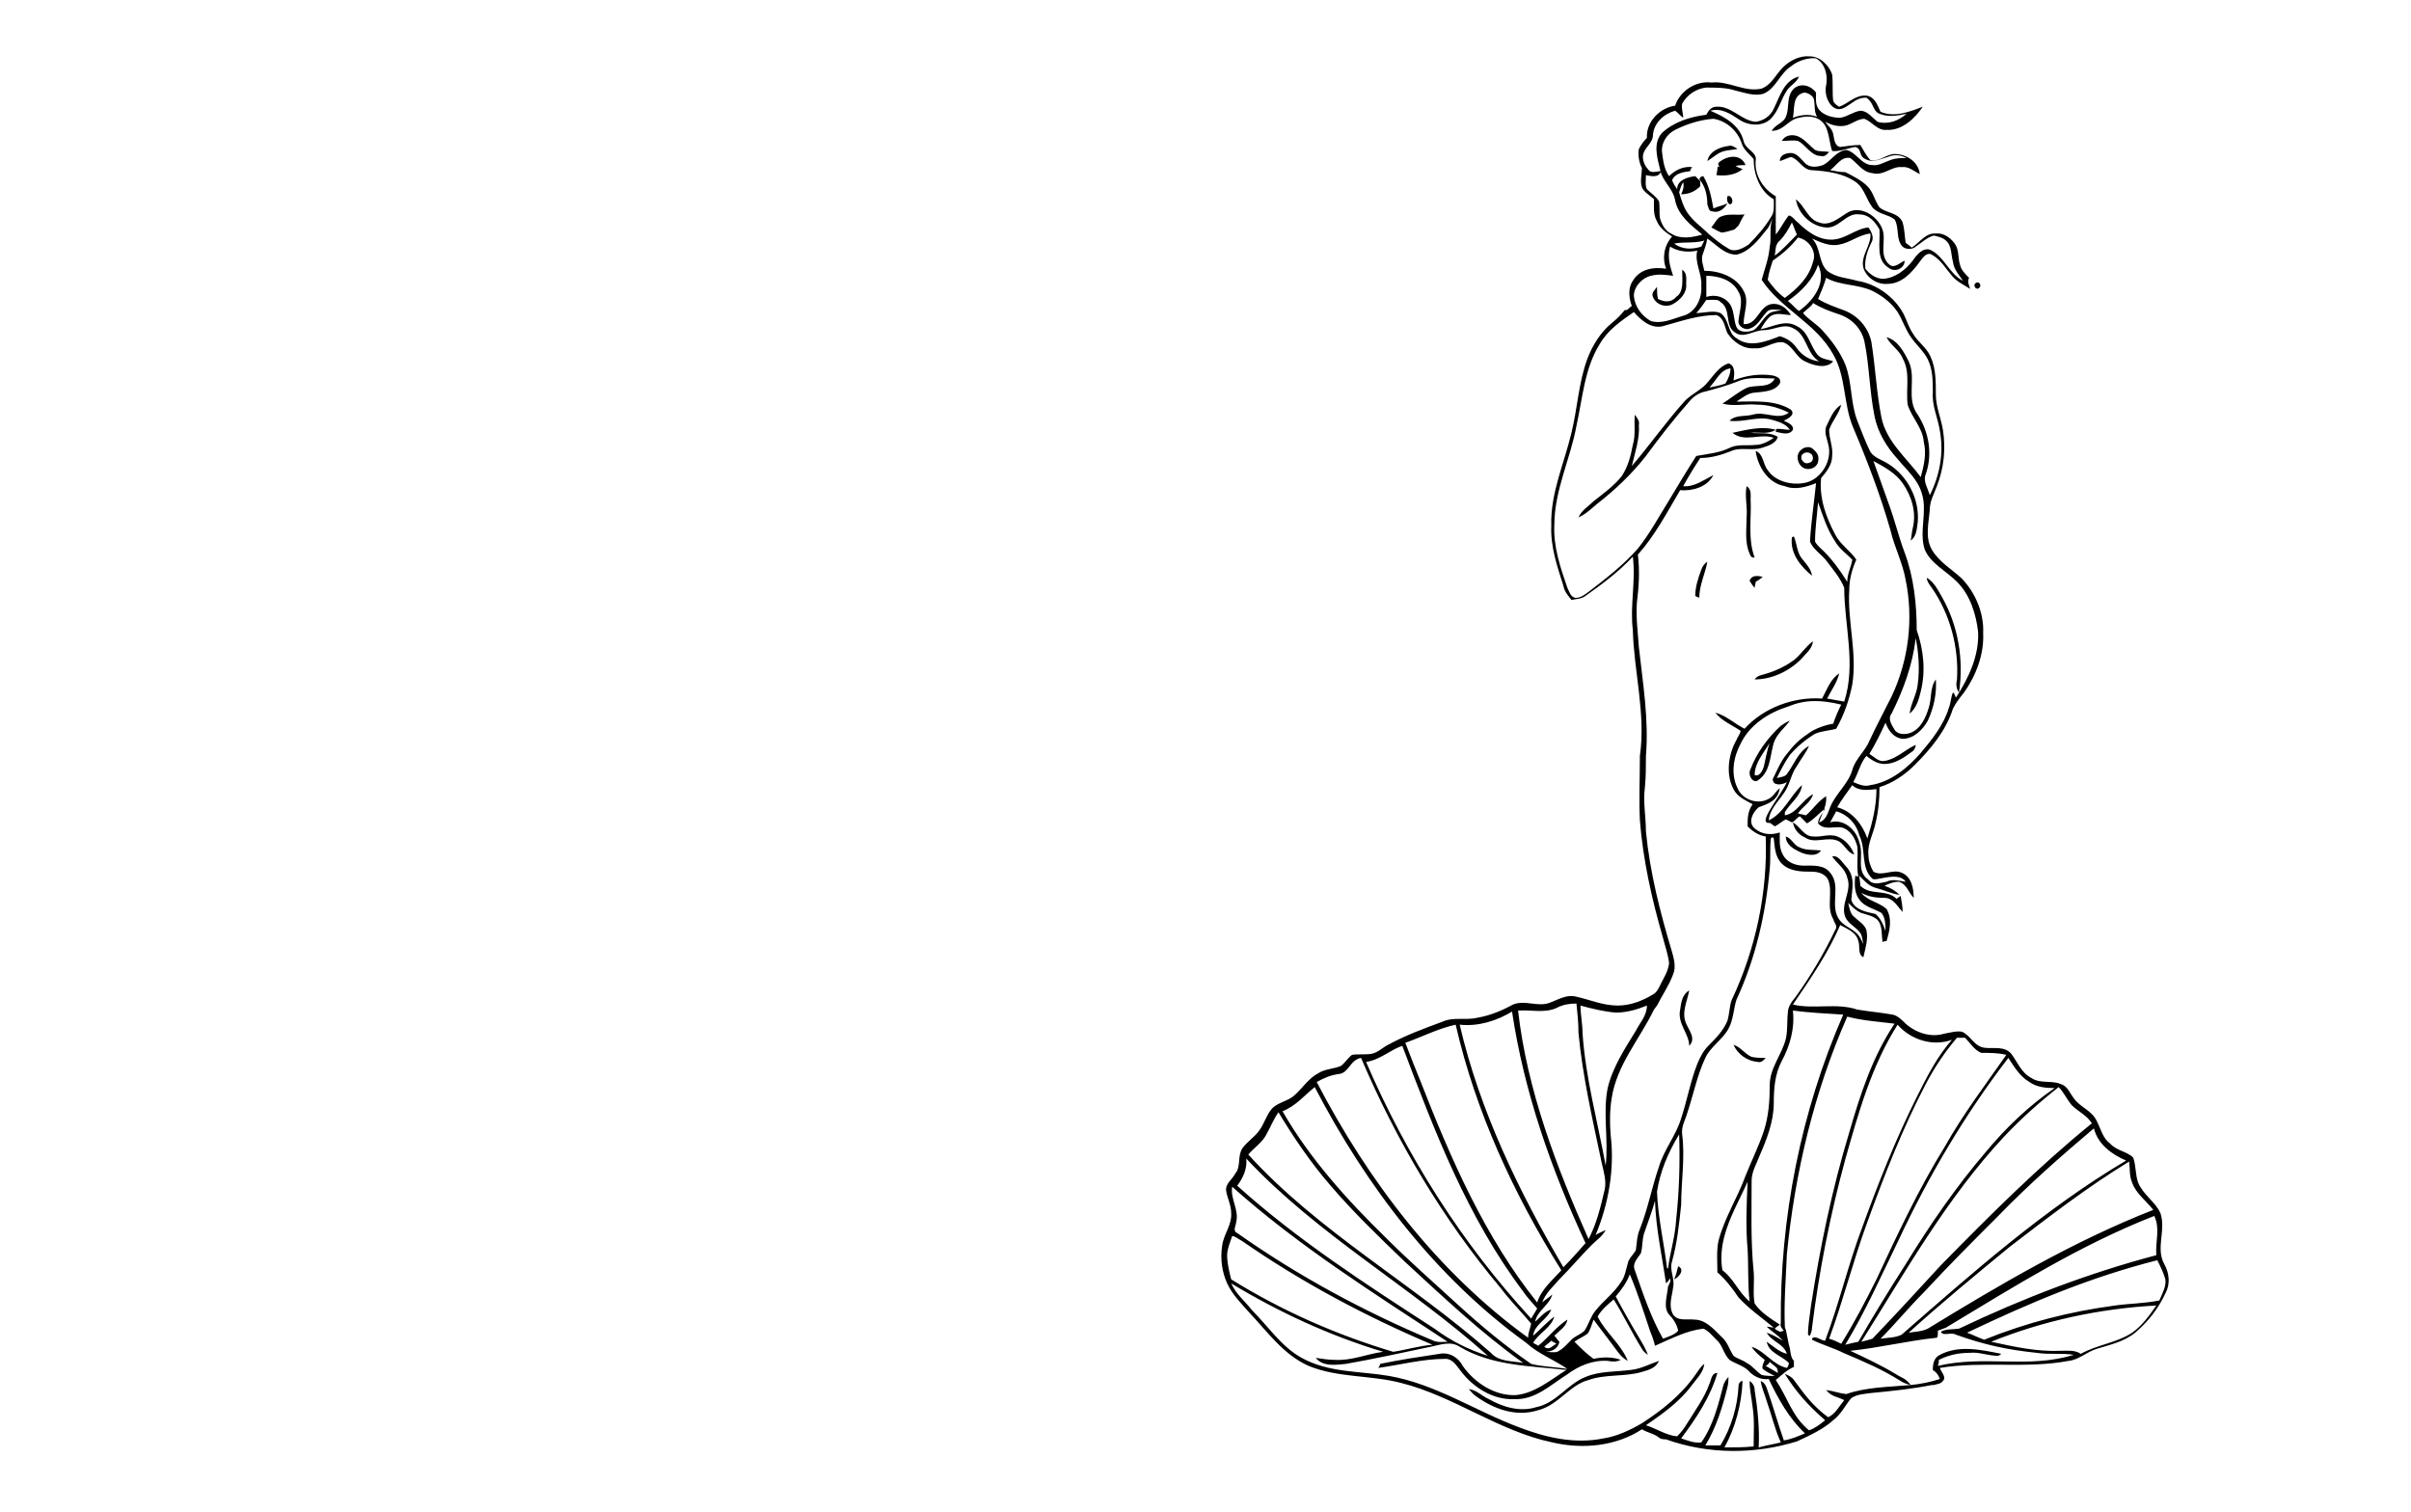 <?xml version="1.0" encoding="utf-8"?>
<!-- Generator: Adobe Illustrator 26.0.3, SVG Export Plug-In . SVG Version: 6.00 Build 0)  -->
<svg version="1.1" id="Слой_1" xmlns="http://www.w3.org/2000/svg" xmlns:xlink="http://www.w3.org/1999/xlink" x="0px" y="0px"
	 viewBox="0 0 239.5 150.2" style="enable-background:new 0 0 239.5 150.2;" xml:space="preserve">
<g>
	<path d="M215,125.6c-0.9-1.6,0.2-3.4-0.4-5.1c-0.5-1.1-1.7-1.8-2.2-3c-0.3-0.8-0.2-1.7-0.5-2.5c-0.6-0.6-1.7-0.7-2.3-1.4
		c-0.7-0.5-0.9-1.4-1.3-2.2c-0.5-1.1-1.7-1.4-2.3-2.3c-0.4-0.5-0.6-1.2-1.3-1.4c-0.9-0.4-2,0-2.9-0.6c-1-0.5-1.4-1.6-2-2.4
		c-0.7-0.8-1.7-0.5-2.6-0.6c-1.1-0.1-1.4-1.2-2.3-1.6c-0.6-0.1-1.2,0.1-1.8,0.2c-1.3,0.4-2.8-0.1-3.8-1c-0.4-0.4-0.8-0.8-1.3-0.9
		c-1.1-0.2-2.3-0.3-3.5-0.5c-2.1-0.7-4.3,0-6.4-0.5c1.7-2.5,3.5-5.1,4.7-7.9c0.7,0.4,1.6,0.7,1.8,1.6c0.2,0.5-0.1,1.3,0.5,1.6
		c0.2-0.9,0.5-1.8,0.3-2.7c-0.2-0.6-0.8-0.9-1.2-1.3c-0.4-0.3-0.5-0.9-0.6-1.4c0.4,0.4,0.8,0.8,1.3,1c0.6,0.2,1.3,0.3,1.7,0.8
		c0.4,0.6,0.3,1.4,0.4,2.1c0.1-0.1,0.3-0.1,0.4-0.1c0.3-1,0.6-2.2,0-3.2c-0.8-0.7-1.9-0.8-2.5-1.6c0.7,0.4,1.5,0.5,2.3,0.5
		c0.9,0,1.3,0.9,1.8,1.4c0-0.5-0.1-1.1-0.2-1.6c-0.1,0.1-0.3,0.2-0.4,0.3c-1-1-2.6-0.3-3.6-1.3c0-0.3-0.1-0.7-0.1-1
		c0.5,0.5,0.9,1,1.6,1.2c0.8,0.2,1.6,0.6,2.4,0.7c-0.4-0.4-0.9-0.7-1.5-0.9c0.4-0.2,0.9-0.4,1.4-0.4c0.8,0.2,1,1.1,1.5,1.6
		c0-0.9-0.2-2.1-1.2-2.5c-0.9-0.4-1.9,0.4-2.8-0.1c-0.3-0.5-0.5-1.1-0.5-1.7c-0.1-1.1,0.5-2.1,0.7-3.1c0.3-1.2,0.4-2.4,0.4-3.6
		c1.3-0.4,2.5-1.2,3.5-2.2c1.6-1.6,3.1-3.4,3.8-5.6c0.3-0.6,0.7-1.1,1.1-1.6c1.2-1.7,2-3.8,1.9-5.9c0.1-2-0.8-4.1-2.2-5.5
		c-1-0.9-2.2-1.6-2.9-2.8s-0.3-2.7-0.2-4c0-0.8,0.4-1.5,0.7-2.3c0.7-1.8,0.9-3.7,0.6-5.6c-0.2-1.2-0.7-2.3-0.7-3.5
		c0-1.3,0-2.6-0.5-3.7c-0.4-1-1.3-1.5-1.8-2.4c-0.4-0.6-0.6-1.3-0.9-1.9c-0.9-1.7-2.7-3-4.6-3.3c-1-0.3-2.1-0.3-3-1
		c-0.9-0.9-0.6-2.3-1.5-3.2c0.9,0.4,1.8,0.8,2.7,0.6c1.1-0.2,2-1,3.1-1.1c0.1,1.2-1,2.2-0.7,3.4c0.3,1,1.4,1.7,2.4,1.6
		c1.4,0,2.4-1.1,3.2-2.2c0.3-0.4,0.7-1,1.2-0.7c0.9,0.5,1.4,1.4,2,2.1c0.5,0.6,1.2,0.9,1.8,1.3c-0.1-0.4-0.3-0.7-0.1-1.1
		c-0.4-0.4-0.8-0.8-0.9-1.3c-0.2-0.6-0.1-1.3-0.4-1.9c-0.4-0.7-1.2-1.3-2-1.2c-1-0.1-1.6,0.9-2.4,1.4c-0.2-0.2-0.4-0.3-0.6-0.5
		c-0.1-0.6-0.1-1.3-0.3-2c-0.4-1-1.6-0.9-2.3-1.5c-0.5-0.7-0.6-1.5-1.2-2.1c-0.6-0.6-1.4-1-2.2-1.4c-0.5,0-1-0.1-1.5-0.2
		c0.6-0.4,1.1-1.4,2-1.2c0.7,0.5,1.2,1.4,2.2,1.5c1.1,0.3,1.9-0.7,2.9-0.6c0.7-0.1,1.2,0.4,1.8,0.7c-0.1-1.2-1.3-2-2.5-2
		c-0.8,0-1.5,0.8-2.4,0.6c-0.4-0.4-0.7-1-1-1.5c-0.6,0-1.3,0.1-2,0.2c-0.6-0.1-0.6-0.9-0.7-1.3c-0.1-0.5-0.5-0.8-0.8-1.2
		c0.6,0.3,1.2,0.5,1.9,0.4s1.3-0.7,2-0.7c0.8,0.3,1.3,1.2,2.2,1.1c1.5,0.1,2.8-1.1,3.6-2.3c-1.3,0.5-2.8,1.1-4.2,0.5
		c-0.3-0.7-0.6-1.5-1.4-1.6c-1.1-0.1-1.8,0.8-2.7,1.1c-0.2-0.1-0.5-0.3-0.6-0.6c-0.1-0.8,0-1.7-0.1-2.6c-0.3-0.9-1.2-1.8-2.2-1.8
		c-1-0.1-2,0.4-2.7,1.1S176,8.4,175,8.8c-1.7,0.4-3.3-0.8-5-0.6c-1.5-0.2-3.1,0.8-3.6,2.3c-1.5,0.2-2.9,1.6-2.8,3.2
		c-0.3,0.3-0.6,0.7-0.8,1.1c-0.1,0.6,0,1.3,0.3,1.9c0,0.6-0.2,1.3,0,1.9c0.2,0.5,0.8,0.8,1.2,1.2c0,0.7-0.1,1.5,0.3,2.2
		c0.3,0.7,0.9,1.1,1.5,1.5c-0.8,0.9-1,2.1-0.6,3.2c-1.2-0.2-2.6,0-3.3,1.2c-0.5,0.7-0.4,1.7-0.1,2.5c-0.2,0.1-0.3,0.3-0.5,0.4
		c0,0-0.1,0-0.2,0c-0.4,0.5-0.8,0.9-1.3,1.3c-1.1,0.9-1.9,2.2-2.4,3.5c-0.9,2.4-1,5-1.6,7.4c-0.7,3-2.1,6-2,9.2
		c-0.1,2.1,0.6,4.1,1.2,6c0.1,0.6,0.5,1,0.8,1.4c0.5-0.1,1-0.1,1.4-0.4c1.7-1.2,3.3-2.4,4.7-3.9c0.3,2.5-0.3,4.9,0,7.3
		c0.1,4.1,1.3,8.3,0.7,12.5c0,2.1-0.1,4.3,0,6.4c0.3,3.9,1.2,7.9,2.3,11.7c0.2,0.8,0.5,1.6,0.6,2.5c-0.1,0.8-0.5,1.4-0.8,2
		c-0.2,0.4-0.4,0.9-0.8,1.1c-1,0.6-2.2,1.1-3.5,1.1c-1.5,0-2.8-0.6-4.2-0.9c-0.9-0.2-1.7,0.3-2.5,0.6c-1.2,0.5-2.5-0.3-3.7,0.2
		c-1.1,0.6-2.3,1.1-3.5,1.3c-1.2,0.3-2.4-0.1-3.5,0.4c-1.9,0.7-3.8,1.4-5.6,2.4c-0.5,0.3-0.9,0.7-1.5,0.8c-0.6,0.1-1.3,0-1.9,0.1
		c-0.4,0.3-0.7,0.8-1.1,1.1c-0.7,0.3-1.6,0.3-2.2,0.7c-1,0.5-1.6,1.5-2.4,2.2c-0.6,0.6-1.7,0.7-2.3,1.4c-0.5,0.6-0.7,1.4-1.2,2.1
		s-1.2,1.1-1.7,1.8c-0.5,0.8-0.1,1.8-0.7,2.5c-0.3,0.6-1,1-0.9,1.7s0.5,1.4,0.5,2.2c0.1,1.2-0.8,2.2-0.9,3.3c-0.2,1.3,0,2.6,0.5,3.7
		s1.4,2,2.2,2.9c1.8,1.9,3.4,4.2,5.9,5.3c2.9,1.2,6.2,0.9,9.2,1.7c5.2,1.3,9.7,4.8,15,5.9c3,0.7,6.3,0.4,8.9-1.3
		c0.7,0.4,1.2,0.4,1.8,0.9c0.2,0.1,0.5,0.1,0.6,0.1c4.2,1.5,8.8,1.5,13,0.2c1.3-0.6,2.6-1.2,3.6-2.1c0.8-0.6,1.2-1.5,1.8-2.2
		c0.6-0.4,1.3-0.4,1.9-0.5c2.1-0.2,4.1-0.4,6.1-0.8h0.2c0.3-0.1,0.7-0.1,0.9-0.4c0.4-0.4-0.2-0.9-0.3-1.3c4.3-0.7,8.6,0.1,12.8-0.7
		c1-0.1,1.8-0.9,2.8-1.2c1.3-0.4,2.7-0.7,3.8-1.6c1.3-1.1,2.3-2.4,3-3.9C215.6,127.6,215.5,126.5,215,125.6z M211.8,117.5
		c0.4,1.1,1.4,1.8,2.1,2.7c-7.9,3.1-15.2,7.4-22.4,11.8c-0.6,0.3-1.3,0.3-1.9,0.4c3.2-2.9,6.6-5.7,10-8.5c3.9-3,7.8-6,11.9-8.5
		C211.6,116.1,211.5,116.8,211.8,117.5z M208,112.1c0.4,1.6,1.8,2.6,3.2,3.2c-8.1,4.8-15.2,11.1-22.3,17.3c-0.6,0.3-1.4,0.3-2.1,0.4
		c1.5-1.5,2.8-3.1,4.3-4.6c2.4-2.6,4.9-5.1,7.4-7.6C201.5,117.7,204.8,114.8,208,112.1z M205.8,109.8c0.6,0.6,1.5,1,2,1.8
		c-5.3,4.3-10.2,9.2-15,14.1c-2.3,2.5-4.5,4.9-6.8,7.3c-0.3,0.1-0.7,0.2-1.1,0.3c4.4-7,8.5-14.3,14.2-20.4c1.7-1.8,3.5-3.4,5.4-4.9
		C205,108.5,205.3,109.2,205.8,109.8z M201.6,107.5c0.7,0.5,1.6,0.6,2.5,0.6c-2.6,1.8-4.8,3.9-6.8,6.3c-3,3.5-5.6,7.3-8,11.2
		c-1.6,2.5-3.2,5.1-4.7,7.7c-0.5,0.1-0.9,0.2-1.3,0.3c2-3.3,3.6-6.9,5.3-10.4c3-6.4,6.6-12.5,10.9-18.1
		C200.1,106,200.6,106.9,201.6,107.5z M195.2,103.1c0.5,0.5,0.9,1.2,1.6,1.5c0.9,0,1.7,0,2.5,0.2c-2.1,3-4.3,5.9-6.1,9.1
		c-2.6,4.2-4.7,8.7-6.8,13.2c-1.1,2.2-2.2,4.3-3.5,6.4c-0.4-0.2-0.8-0.4-1.2-0.5c1.4-3.8,2.4-7.8,3.8-11.6c1.7-4.7,3.5-9.3,5.8-13.7
		c0.9-1.7,1.9-3.2,3.1-4.6C194.7,103.1,194.9,103.1,195.2,103.1z M183.1,100.8c-4.2,9.6-6.3,20.2-6.2,30.7c-0.1,0.2,0.1,0.5,0.3,0.7
		c-0.1,0-0.2,0.1-0.4,0.1c-0.2-0.1-0.4-0.2-0.5-0.3l0.1-0.1c0.1-0.1,0.3-0.2,0.4-0.3c-0.9-0.6-1.9-1.2-2.5-2.1c-0.2-1,0-2.1-0.1-3.2
		c-0.3-3-0.2-6-0.2-9c0-0.9,0.5-1.7,0.8-2.5c0.7-1.6,1.4-3.4,1.4-5.2c0-1.4,0.1-2.9,0.8-4.2c0.8-1.5,1.3-3.2,1.1-5
		C179.7,100.6,181.4,100.7,183.1,100.8z M182.3,92.4c-1.1,2.3-2.4,4.5-3.9,6.6c-0.4,0.5-0.8,1-0.8,1.6c-0.1,0.8,0,1.7-0.2,2.6
		c-0.4,1.6-1.6,2.9-1.6,4.6c0,1.5-0.1,3.1-0.6,4.6s-1.2,2.9-1.8,4.4c-0.8,2.2-2.1,4.2-2.7,6.5c-0.2,1-0.1,2.1-0.1,3.1
		c0.8,0.7,1.5,1.6,2.1,2.5c1,1.1,2.3,2,3.5,3c-0.1,0-0.5-0.1-0.7-0.1c0.5,0.5,1.1,0.8,1.6,1.4c-0.5-0.3-1-0.6-1.6-0.8
		c0.5,0.9,1.7,1.1,2,2.1c-0.8-0.2-1.4-0.8-2-1.2c0.2,1.1,1.5,1.4,2.2,2.1c0,0.2-0.1,0.4-0.2,0.5c-1.4-0.3-2.2-1.7-3.5-2.1
		c0.3,0.5,0.8,0.9,1.3,1.3c-0.1,0.3-0.3,0.6-0.2,0.9c0.4,0.3,0.8,0.5,1.2,0.7c-0.4,0-0.9,0-1.3-0.1c-0.6-0.4-0.9-0.9-1.5-1.2
		c-0.4-0.3-0.9-0.4-1.3-0.7c-0.4-0.6-0.6-1.4-1.2-1.9c-0.8-0.8-1.6-1.7-2.7-1.7c-0.7-0.1-1.6,0.2-2.1-0.5c-0.5-0.9-0.1-1.8,0-2.7
		c0.2-0.9-0.4-1.7-0.1-2.6c0.5-1.8,0.7-3.7,0.9-5.6c0-2.3,0.4-4.7,0.1-7c-0.1-0.8,0.3-1.4,0.5-2.1c0.6-1.8,1-3.8,1.8-5.5
		c0.5-1.1,1.7-1.8,2.3-2.9c0.5-0.9,0.5-2,0.8-2.9c1.9-4.1,2.9-8.5,3.3-13c0.1-1,0-1.9,0.1-2.9c0-0.2,0.2-0.3,0.3-0.1
		c0.1,0.8,0.1,1.8,0.8,2.5c0.8,0.8,2,0.8,3,0.8c0.6,0,1.3,0.2,1.6,0.8c0.5,1.2-0.2,2.7,0.5,3.9C182.2,91.7,182.6,92,182.3,92.4z
		 M173.6,124.1c0.1,1.7,0,3.5,0.2,5.2c-1.1-0.9-1.6-2.3-2.7-3.1c-0.2-1.1-0.1-2.3,0.2-3.4c0.5-1.9,1.5-3.6,2.3-5.4
		C173.5,119.7,173.4,121.9,173.6,124.1z M176.6,136.4l-0.5-0.3c-0.2-0.1-0.5-0.3-0.7-0.4c0.2-0.1,0.3-0.2,0.4-0.4
		c0.2,0.2,0.5,0.4,0.7,0.6C176.6,136.1,176.6,136.2,176.6,136.4z M165.5,127.5c0.1-0.1,0.3-0.3,0.4-0.5c0.1,0.3-0.1,0.6-0.2,0.8
		c-0.1,1-0.5,2.1,0.1,2.8c0.4,0.4,0.8,1,0.9,1.6c-0.3,0.4-1,0.6-1.5,0.8c-1.2-2.1-2-4.5-2.8-6.8c-0.3-0.7,0.3-1.2,0.6-1.7
		c0.2-0.7,0.1-1.5,0.4-2.2c0.3-0.9,0.7-1.9,1-3C164.5,122.1,165.1,124.8,165.5,127.5z M164.6,118.4c0.3-2,1.1-3.9,2.2-5.7
		c0.1,2.9,0,5.7-0.3,8.5c-0.1,1.7-0.6,3.2-0.8,4.8h-0.1C165.3,123.5,164.7,121,164.6,118.4z M184.8,89.5c0.5,0.6,1.4,0.8,2.1,1.2
		c0.4,0.5,0.4,1.2,0.4,1.8c-0.2-0.6-0.5-1.3-1-1.7c-0.9-0.2-2.1-0.4-2.4-1.4c0.1-1.2,0.4-2.3-0.5-3.3c-0.4-0.4-0.8-1.2-1.4-1
		c0.5,0.7,1.3,1.2,1.5,2.1c0.5,1.3-0.7,2.6-0.2,3.9c0.3,0.7,1.1,1,1.5,1.6c0.2,0.3,0.2,0.7,0.3,1.1c-0.2-0.4-0.4-0.9-0.8-1.2
		c-0.6-0.5-1.3-0.7-1.7-1.4c-0.8-1.4,0.3-3.2-0.8-4.5c-0.6-0.8-1.7-0.7-2.6-0.7c-0.8,0-1.7-0.3-2.1-1.1c-0.4-0.7-0.3-1.5-0.3-2.2
		c-0.9,0.3-1.8,0.2-2.5-0.4s-0.2-1.6,0.4-2.1c1.1-0.4,1.9-0.7,2.1-1.9c-0.6,0.5-0.6,0.9-1.4,1.2c-1.1,0.4-2.4-0.2-2.8-1.2
		c-0.7-1.4-0.4-3.1,0.3-4.4c0.9-1.9,2.8-3.1,4.7-3.7c1.7-0.7,3.2-0.7,5.3-0.2c-0.3,0.6-0.6,1.3-0.8,1.9c-0.7,0.1-1.9,0.5-2.5,1
		c-0.9,0.6-1.4,1.1-2.1,2c-0.6,0.7-1,1.7-1.4,2.5c0,0.7,0.9,0.6,1.4,0.3c-0.6,1.3-2.6,3.7-2,4c0,0.1,0.3,0,0.4,0.1
		c0.1,0.1,0.3,0.2,0.4,0.3c0.4-0.2,0.7-0.5,1.1-0.7c0.2,0.1,0.4,0.2,0.6,0.3c0.3-0.1,0.5-0.5,0.8-0.6c0.2,0.2,0.5,0.5,0.7,0.7
		c0.7-0.4,1.2-1,1.8-1.5c-0.2,0.5-0.7,0.9-0.7,1.5c0.6,0.7,1.5,0.3,2.3,0.4c0.9,0.2,1.4,1.1,1.6,1.9c0.1,1-0.1,2,0.1,3l-0.3-0.1
		C184.2,87.9,184.2,88.8,184.8,89.5z M186,87.3c0.3,0.3,2.6-0.8,3.3,0.3c-0.7-0.1-1.3-0.3-1.9,0c-0.6,0.1-1.3,0.4-1.8-0.2
		c-1.3-0.9-0.4-2.4-0.9-3.7c-0.3-1.3-1.6-2.4-2.9-2c0.2-0.4,0.4-0.7,0.6-1.1c1.1,0.3,2,1.2,2.3,2.4C185.4,84.4,184.8,86.2,186,87.3z
		 M185.5,83.3c-0.5-1.4-1.5-2.7-3-3.1c0.4-0.7,1-1.5,1.5-2.2c0.6,0.6,1.5,0.5,2.4,0.4C186.4,80.1,186,81.7,185.5,83.3z M194.4,57.8
		c1.3,1.3,1.9,3.2,2.1,5c0.1,2.3-0.9,4.5-2.2,6.5c-0.1-0.1-0.1-0.4-0.3-0.5c-0.2,0.4-0.2,1-0.4,1.5c-0.5,1.7-1.7,3.2-2.8,4.5
		c-1.3,1.5-3,2.9-5,3.2c-0.6,0.2-1.2-0.1-1.7-0.3c0.5-0.9,0.7-1.9,1.3-2.6c0.5,0.4,1.1,0.8,1.8,0.8c1,0,1.9-0.6,2.7-1.2
		c0.2-0.1,0.4-0.4,0.4-0.7c-1.1,0.5-1.9,1.4-3.1,1.6c-0.6,0.1-1-0.4-1.5-0.7c0.6-1,1.1-2,1.6-3.1c0.3,0.8,0.8,1.5,1.7,1.6
		c1.1,0,2-0.9,2.5-1.8c0.6-1.3,0.9-2.7,0.8-4.1c-0.6,0.8-0.4,1.9-0.7,2.8c-0.3,1-0.8,2.1-1.8,2.5c-0.5,0.2-1.3,0.2-1.6-0.3
		s-0.7-1.1-0.3-1.6c1.2-2.4,2.1-4.9,2.4-7.5c0.3,1.5,0.4,3.1,0.2,4.6c-0.1,1-0.7,1.9-0.8,2.9c0.7-0.6,0.9-1.4,1.1-2.2
		c0.5-2,0.3-4.1-0.4-6.1c0-2.6-0.3-5.3-1.2-7.7c-0.6-1.6-1-3.3-1.6-4.9c-0.5-1.4-1-2.8-1.5-4.2c1.1,0.6,2.2,1.2,2.9,2.2
		c0.9,1.3,1.4,2.9,1,4.5c-0.1,0.4-0.1,0.8-0.2,1.2c0.6-0.4,0.6-1.2,0.7-1.8c0.2-2.3-1-4.6-2.9-5.8c-0.6-0.4-1.4-0.6-1.8-1.2
		c-0.5-1-0.9-2.1-1.3-3.1c-0.7-1.8-0.5-3.8-1.2-5.6c-0.5-1.2-1.3-2.3-2.2-3.3c-0.6-0.7-1.4-1.1-2-1.8c0.4-0.4,0.9-0.7,1-1
		c0.8,0.5,1.6,0.8,2.5,1.1c1.3,0.4,2.3,1.4,2.6,2.7c0.5,2.4,0.5,4.9,1,7.4c0.3,1.6,1.2,3.1,2.3,4.3c0.9,1.1,2,2,2.4,3.4
		c0.6,1.8-0.3,3.8,0.3,5.6C191.8,56,193.3,56.7,194.4,57.8z M186,28.9c1,0.5,1.9,1.2,2.5,2.1c0.5,0.8,0.8,1.8,1.4,2.6
		c0.5,0.7,1.2,1.3,1.6,2.1c0.5,1,0.5,2.2,0.5,3.3c-0.1,1.3,0.5,2.5,0.7,3.8c0.4,2.2,0,4.4-1,6.4c-0.2-0.7-0.7-1.4-0.4-2.1
		c0.7-2,0.3-4.2-0.8-5.9c-1.2-1.6-0.1-3.6-0.9-5.3c-0.5-1-1.1-2.1-2.2-2.4c0.4,0.8,1.3,1.3,1.6,2.1c0.8,1.4,0.3,3.1,0.5,4.6
		c0.4,1.3,1.5,2.3,1.6,3.7c0.3,1.2,0,2.4-0.3,3.5c-1.4-1.9-3.4-3.5-3.9-5.9c-0.5-2.5-0.6-5-1-7.5c-0.3-1.5-1.4-2.7-2.8-3.2
		c-0.8-0.3-1.7-0.6-2.5-1.1c0.3-0.7,0.6-1.4,0.8-2.1C182.8,28.4,184.5,28.2,186,28.9z M178.7,30.9c-0.4-0.3-0.7-0.7-1.1-1
		c1.3-0.9,2.5-2.1,3-3.6C181.5,28.1,180.1,29.9,178.7,30.9z M180.1,26c-0.4,1.6-1.6,2.7-2.8,3.6c-0.7-0.5-1.2-1.1-1.7-1.8
		c0.1-0.7,0.3-1.3,0.5-1.9c1-0.7,1.8-1.4,2.5-2.3C179.7,23.8,180.5,25,180.1,26z M168.9,18.5c0-0.1,0-0.4,0-0.5
		c-0.1-0.1-0.3-0.3-0.5-0.5c-0.8,0.1-1.8,0.4-1.8,1.3c-0.2-0.3-0.4-0.6-0.5-0.9c0.3-0.7,1.1-0.8,1.8-0.9c0-0.1,0.1-0.3,0.2-0.4
		c-0.9-0.1-1.7,0.3-2.3,0.9c-0.5-0.7-0.6-1.6-0.7-2.4c-0.1-0.9,0.5-1.8,1.3-2.2c1.2-0.6,2.5-1,3.8-1.1c1.3,0.2,2.4,1.2,2.8,2.4
		c0.2,0.7,0.8,1.1,1.2,1.6c0,1.5,0.6,3.2,2,4c0,0.6,0.1,1.3-0.3,1.8c-0.6,1-1.4,1.9-2.2,2.7c-0.6,0.4-1.4,0.8-2,0.4
		c-0.7-0.4-1.3-0.9-1.9-1.4c-0.7-0.7-1.6-1.3-2.2-2.2c-0.4-0.6-0.6-1.3-0.8-2c0.1-0.3,0.2-0.7,0.4-1c0.1,0.4,0,0.8-0.2,1.2
		C167.8,19.3,168.4,19,168.9,18.5z M176.3,25.4c0.1-0.5,0-1.1,0.5-1.5c0.5-0.5,0.9-1.2,1.2-1.8c0.2,0.4,0.3,0.8,0.5,1.2
		C177.8,24,177.1,24.8,176.3,25.4z M164.9,21.7c-0.1-0.6,0-1.1-0.1-1.7c-0.3-0.5-0.8-0.8-1.2-1.2c-0.2-0.4-0.1-0.9-0.1-1.4
		c0.5,0.1,1.3,0.3,1.5-0.4c-0.4,0-1,0.3-1.3-0.2c-0.3-0.3-0.5-0.8-0.5-1.2c0-0.9,1-1.3,1-2.2c0.1-1.2,1.1-2.1,2.2-2.4
		c0.3,0.2,0.5,0.5,0.8,0.7c0-0.5-0.2-0.9-0.1-1.4c0.5-0.9,1.4-1.5,2.4-1.6c1,0,2,0,2.9,0.3c0.9,0.2,1.9,0.6,2.8,0.3
		c1.2-0.5,1.6-2,2.7-2.7c0.7-0.6,1.8-0.9,2.5-0.8c0.9,0.5,1.2,1.7,1,2.7c-0.2,0.8,0.2,2,1,2.3c0.6,0.2,1.1-0.3,1.6-0.6
		c0.4-0.3,0.8-0.5,1.4-0.5c0.7,0.5,0.6,1.1,1.1,1.5c0.9,0.5,2,0.3,2.9,0.1c-0.8,0.7-1.8,1.1-2.9,0.8c-0.5-0.4-1-1.1-1.7-1.1
		c-0.7,0.1-1.3,0.6-2,0.7c-0.7,0-1.6-0.2-2.1-0.8c-0.4-0.5-0.3-1.1-0.3-1.7c-0.5-0.7-1.5-1-2.2-0.4c-0.8,0.8-0.4,1.9-0.8,2.8
		c-0.2,0.6-1.1,0.8-1.4,1.4c1.2,0,1.6-1.1,2.7-1.3c0.8-0.2,1.7-0.2,2.3,0.4c0.7,0.6,0.7,2.1,1,2.9c0.7,0.1,1.6-0.3,2.3-0.4
		c0.7,0.2,0.3,0.9,1,1.2c0.7,0.4,1.5,0,2.2-0.2c0.7-0.3,1.3-0.2,1.9,0.1c-0.5,0-1.1,0-1.6,0.2c-0.6,0.2-1.2,0.6-1.8,0.5
		c-1.1,0-1.6-1.3-2.6-1.5c-1,0.1-1.5,1.1-2.3,1.5c-0.6,0.2-1.3,0.3-1.8-0.2c-0.4-0.4-0.8-1-1.4-1c-0.5,0-1.1,0.2-1.1,0.8
		c0.4-0.1,0.7-0.3,1.1-0.4c0.8,0.2,1.1,1.2,2,1.3c1.6,0.1,3.3,0.3,4.6,1.3c0.7,0.6,0.9,1.6,1.5,2.4c0.6,0.7,1.6,0.7,2.2,1.2
		c0.5,0.8,0.1,2,0.8,2.7c0.3,0.3,1,0.3,1.3,0c0.6-0.4,1.1-0.9,1.8-1.1c0.4,0.1,0.9,0.2,1.2,0.5c0.6,0.5,0.5,1.4,0.7,2.1
		c0.1,0.8,0.6,1.3,1,1.9c-1.4-0.7-1.9-2.5-3.3-3.1c-0.7-0.2-1.3,0.5-1.7,1.1c-0.7,0.9-1.7,1.7-2.9,1.8c-0.8,0-1.4-0.5-1.8-1
		c-0.1-0.9,0.2-1.8,0.6-2.6c0.3-0.5,0-1.1-0.3-1.5c-1.2,0.1-2.2,1.1-3.5,1.2c-1.4,0.1-2.6-0.8-3.5-1.7c-0.3-0.2-0.5-0.6-0.9-0.7
		c-0.5,0.6-0.8,1.3-1.3,1.9c0-1.2,0-2.5,0-3.8c-1.2-0.7-2.1-2-2-3.5c0.2-0.9-1-1.1-1.2-2c-0.4-1.6-1.9-2.4-3.3-3
		c1.1-0.3,2,0.3,2.9,0.9c0.9,0.6,2.3,0.7,3.1-0.1s1-1.9,1.6-2.8c0.3-0.5,1-0.8,1.2-1.4c-1.5,0.4-1.9,2-2.5,3.2
		c-0.3,0.7-1,1.2-1.8,1.3c-1.4-0.1-2.4-1.6-3.9-1.5c-0.5,0-0.8,0.4-1,0.8c-1.6,0.2-3.2,0.7-4.4,1.8c-0.9,1-0.5,2.4-0.2,3.6
		c0.2,1.2,1.3,1.9,1.5,3.1c0.3,1.5,1.6,2.5,2.7,3.4c-1,0.3-2.2,0.5-3.1-0.1C165.5,23,165.1,22.4,164.9,21.7z M180.5,11.6
		c-0.8-0.3-1.6-0.2-2.4,0.1c0.2-0.9-0.1-2.2,1.1-2.5c0.4,0,0.9,0.3,1,0.7C180.3,10.5,180.2,11.1,180.5,11.6z M169.3,23.9
		c-0.1,0.2-0.2,0.4-0.3,0.6c-0.9,0.3-1.9,0.3-2.7-0.3C167.3,24,168.3,24.2,169.3,23.9z M164,27.4c0.7-0.2,1.5-0.1,2.2,0
		c-0.3-0.9-0.6-1.9-0.3-2.9c0.8,0.5,1.8,0.6,2.7,0.4c-0.3,1.2,0.5,2.3,0.4,3.5c0.1,1.3-0.6,2.7-1.9,3c-1,0.3-2,0.8-3.1,0.5
		c-0.9-0.5-1.6-1.4-1.7-2.5C162.3,28.5,163.1,27.6,164,27.4z M173.6,32.7c1-0.2,1.3-1.1,1.9-1.7c0.3-0.4,1-0.2,1.5-0.2
		c-0.4,0.1-0.8,0.1-1.2,0.3c-0.7,0.5-1,1.3-1.6,1.7c-0.5,0.2-1.4,0.3-1.7-0.3c-0.3-0.7-0.2-1.5-0.6-2.2c-0.5-0.8-1.5-1.1-2.4-0.8
		c0-0.7,0-1.4,0-2.1c1.2,0,2.6,0.4,3.2,1.6c0.5,0.8,0.1,1.9,0,2.8C172.6,32.4,173.2,32.7,173.6,32.7z M170.9,30
		c1.1,0.7,0.4,2.3,1.4,3c0.9,0.7,1.9-0.2,2.9-0.2s2-0.7,2.9-0.2c1.4,0.6,1.3,2.5,2.6,3.3c-0.9-0.1-1.7-0.6-2.2-1.3
		c-0.4-0.6-1-1-1.7-1.2c-1.3,0.5-3,1.2-4.3,0.2c-0.9-0.5-0.7-1.9-1.6-2.5c-0.7-0.3-1.6,0-2.4,0c0.4-0.4,0.7-0.9,1-1.3
		C170.1,29.8,170.7,29.7,170.9,30z M164.3,100.3l0.3-0.4c0.5-1,1.2-2,1.6-3.1c0.3-0.7,0.1-1.5-0.1-2.2c-1.2-4-2.2-7.9-2.6-12
		c0-1.5-0.3-2.9-0.1-4.4c0.1-1,0.1-2.1,0.1-3.1c0.3-3.6-0.3-7.2-0.7-10.8c-0.1-1.5-0.3-2.9-0.2-4.4c0.2-1.6,0.3-3.2,0.1-4.8
		c1.7-1.9,2.9-4.2,4.2-6.4c1.2,0.1,2.7-0.3,3.3-1.5c-1,0.5-1.9,1.2-3,1.1c0.5-0.9,1.1-1.9,1.7-2.8c1.1,0,2.1-0.3,3.1-0.7
		c0.9-0.4,2,0,3-0.3c0.6-0.2,1.4-0.4,1.6-1.1c-0.8-0.5-1.8-0.3-2.7-0.4c0.8-0.1,1.7,0.2,2.5-0.3c-1.4-0.4-2.9,0-4.3,0.3
		c1.2,1,2.8,0,4.1,0.5c-0.6,0.4-1.2,0.7-1.8,0.7c-0.9,0.1-1.8-0.1-2.6,0.3c-1,0.5-2.2,0.6-3.3,0.8c-0.9,1.4-1.8,2.9-2.7,4.4
		c-1,1.6-1.9,3.3-3.1,4.8c-1.4,1.6-3.2,3-4.9,4.3c-0.4,0.3-0.8,0.6-1.3,0.6c-0.5-0.1-0.6-0.6-0.8-1c-0.7-2-1.4-4.1-1.3-6.2
		c0-3.5,1.6-6.6,2.2-9.9c0.6-2.7,0.8-5.7,2.3-8.1c0.8-1.4,2.1-2.3,3.4-3.2c0.7,0.8,1.7,1.7,2.9,1.4c1.8-0.5,3.5-1.1,5.3-1.1
		c0.8,0.3,0.8,1.2,1.1,1.8c0.6,0.9,1.6,1.6,2.7,1.5c1,0.1,1.8-0.7,2.8-0.6c1,0.3,1.3,1.5,2.2,1.9c0.8,0.4,2.1,0.8,2.8,0
		c-0.5-0.2-1.1-0.2-1.5-0.6c-0.8-0.9-0.9-2.3-2.1-2.9c-1.2-0.7-2.4,0.1-3.6,0.3c0.3-0.5,0.6-1,1-1.3c0.6-0.4,1.4-0.1,2-0.1
		c-0.4-0.7-1.1-1.2-1.9-1.1c-1.3,0.2-1.4,2.1-2.8,2c0-1.1,0.6-2.3,0-3.3c-0.7-1.4-2.4-2-3.9-2c-0.1-0.5-0.3-1-0.2-1.5
		c0.2-0.6,0.4-1.1,0.5-1.7c0.9,0.6,1.7,1.6,2.9,1.6c1.3-0.3,2.2-1.5,3-2.5c0.3-0.3,0.4-0.8,0.6-1.1c-0.4,0.9-0.1,1.9-0.3,2.8
		c-0.1,1.2-0.5,2.2-0.8,3.3c1.9,2.9,5.4,4.3,7.1,7.4c1.3,2.2,1,5,2,7.3c1.4,3.3,2.7,6.7,3.7,10.2c0.4,1.7,1.2,3.2,1.5,4.9
		c0.8,3.9,0.3,8-1.4,11.6c-0.7,1.4-1.5,2.9-2.2,4.4c-0.4,1-1.4,1.8-1.7,2.9c-0.4,1.4-1.7,2.4-2.2,3.7c-0.2,0.5-0.4,1.3-1.1,1.5
		c0.3-0.9,0.8-1.7,0.7-2.6c-0.8,0.5-1.3,1.3-2,1.9c-0.3-0.1-0.6-0.1-0.8-0.2c0.5-0.7,1.3-1.1,1.5-1.9c-1.1,0.6-1.6,1.9-2.8,2.1v-0.3
		c0.5-0.9,1.6-1.6,1.7-2.7c-1.2,1.1-1.8,2.8-3.3,3.5c0.1-1.1,0.9-1.8,1.5-2.7c0.6-0.8,0.7-1.9,1.3-2.7c0.4-0.7,0.9-1.3,1.2-2
		c-1.1,0.6-1.5,1.9-2.2,2.8c-0.2,0.3-0.7,0.3-1,0.4c0.4-0.8,0.8-1.6,1.3-2.3c0.7-0.8,1.5-1.5,2.5-2.1c0.7-0.3,1.4-0.3,2.1-0.5
		c0.8-1.4,1.3-2.9,1.6-4.4c0.5-3.2-0.5-6.3-0.3-9.4c0-1.1,0.3-2.1,0.7-3c-0.6-0.9-1.6-1.5-2.1-2.5c-0.9-1.7-1.6-3.6-1.4-5.6
		c0.5-0.6,1.1-1.3,1.1-2.2c0.1-0.9-0.3-1.7-0.3-2.6c0.3-0.9,1-1.6,1.2-2.5c-0.8,0.5-1.1,1.4-1.5,2.2c-0.2,0.6,0.1,1.2,0.2,1.7
		c0.5,1.7-0.8,3.7-2.5,3.9c-1.2,0.2-2.8-0.2-3.5-1.3c-0.5-0.6-0.4-1.6-1.2-1.9c0.2,1.5,1.2,3.2,2.9,3.5c1,0.4,2.1,0.1,3.1-0.3
		c-0.2,2-0.5,3.9-0.6,5.8c0.3,0.8,1.2,1.3,1.7,2c0.6,0.8,1.3,1.6,1.7,2.6c0,3.7,1.2,7.6,0,11.3c-0.6-0.1-1.1-0.2-1.7-0.3
		c0.4-0.8,1-1.6,1.2-2.5c-0.9,0.6-1.2,1.6-1.7,2.5c-2.8-0.2-5.8,0.9-7.7,3c-1-0.5-1.8-1.3-2.9-1.6c0.6,0.8,1.6,1.2,2.5,1.8
		c0,0.3-0.3,0.6-0.4,0.9c-0.8,1.4-1.1,3.4-0.3,4.9c0.4,0.8,1.2,1.1,1.9,1.5c-0.5,0.7-0.5,1.4-0.5,2.2c0.5,0.5,1.1,0.9,1.8,1
		c0.2,5.6-1,11.2-3.4,16.3c-0.2,0.6-0.2,1.3-0.4,2c-0.4,1-1.2,1.8-1.9,2.5c-0.5,0.5-0.8,1.1-1.1,1.8c-0.7,1.8-1,3.6-1.6,5.4
		c-0.5,1.7-1.7,3.1-2.2,4.8c-0.7,2-1.1,4.2-1.9,6.2c-0.3,0.7-0.3,1.4-0.4,2.1c-0.2,0.4-0.7,0.8-0.8,1.3c-0.2,0.7-0.3,1.4-0.7,1.9
		c-0.7,1.1-1.7,1.8-2.5,2.8c-0.5,0.6-0.7,1.4-1.1,2c-0.4,0.4-0.9,0.5-1.3,0.9c-0.4,0.4-0.8,0.9-1.4,1.2c-0.4,0.1-0.8,0-1.2,0
		c0.6,0,1.3-0.3,1.4-1c-0.2-0.2-0.3-0.4-0.5-0.6c0.5-0.5,1.2-0.9,1.3-1.6c-1.1,0.7-1.9,1.8-2.9,2.6c-0.1-0.1-0.4-0.2-0.5-0.3
		c0.6-1,1.8-1.5,2.1-2.6c-0.8,0.6-1.4,1.3-2.1,1.9c0.1-1.1,1.4-1.6,1.8-2.6c-0.7,0.2-1.1,0.8-1.6,1.2c0.2-1.1,1.4-1.6,1.7-2.7
		c-0.3,0.3-0.7,0.5-1,0.8c0.3-0.9,1.1-1.6,1.7-2.3c1.1-1.1,2.1-2.3,3.2-3.4c0.5-0.5,1.1-0.9,1.4-1.5c-0.4,0.2-0.7,0.3-1,0.5
		c1.3-3.1,1.9-6.6,1.5-9.9c-0.1-1.2-0.1-2.5,0.1-3.7C160.6,105.8,162.9,103.2,164.3,100.3z M183.5,57.8c-0.7-1.1-1.4-2.1-2.3-3
		c-0.3-0.3-0.7-0.6-0.9-1c0-1.3,0.2-2.6,0.3-3.9c0.5,1.4,0.9,2.7,1.7,3.9c0.4,0.7,1.1,1.2,1.7,1.8C183.9,56.3,183.5,57,183.5,57.8z
		 M153.4,133.8c0.2-0.2,0.5-0.4,0.7-0.6c0.1,0.1,0.4,0.2,0.5,0.3C154.2,133.7,153.9,134.2,153.4,133.8z M160.5,100.6
		c1.1,0,2.1-0.3,3.1-0.7c0,1-0.7,1.7-1.1,2.5c-1.1,1.8-2.3,3.6-2.8,5.7c-0.5,2.5,0.1,5.1-0.2,7.7c-0.8-4.4-2-8.7-2.3-13.2
		c0-0.9-0.2-1.8-0.2-2.7C158.1,100.2,159.3,100.5,160.5,100.6z M154.7,100.1c0.6-0.3,1.2-0.4,1.9-0.4c0.1,1,0.2,1.9,0.2,2.9
		c0.4,4.3,1.4,8.6,2.3,12.9c0.2,0.9,0.5,1.8,0.3,2.7c-0.4,1.7-0.8,3.4-1.6,4.9c-3.2-7.2-6.1-14.8-7-22.7
		C152.1,100.3,153.5,100.7,154.7,100.1z M150.2,100.5c1.2,8,3.9,15.7,7.3,23c-0.7,0.8-1.4,1.6-2.2,2.4c-4.4-7.5-8.3-15.5-10.3-24.1
		C146.9,102,148.7,101.4,150.2,100.5z M144.6,101.8c2,8.7,5.8,16.9,10.5,24.4c-0.9,1-2,1.9-2.4,3.2c-5.2-6.5-8.6-14.3-11.6-22
		c-0.5-1.2-1-2.5-1.5-3.8C141.3,103,142.8,102.2,144.6,101.8z M139.3,103.9c3.2,8.5,6.5,17.1,12,24.4c0.4,0.6,0.9,1.1,1.4,1.7
		c-0.2,0.3-0.4,0.7-0.6,1c-6.9-7.5-12.4-16.2-16.4-25.5C137.1,105.3,138.1,104.3,139.3,103.9z M133,106.7c1-0.1,1.1-1.4,2.2-1.6
		c3.5,8.2,8.1,16,13.9,22.9c0.9,1.2,2,2.3,3,3.5c-0.1,0.5-0.3,0.9-0.3,1.4c-9-6.5-15.9-15.6-21-25.4
		C131.5,107.1,132.2,106.8,133,106.7z M130.6,108c5.1,9.8,12,18.9,21,25.4c1.2,1.1,2.8,1.7,4.1,2.6c-1.2-0.2-2.4-0.2-3.6-0.5
		c-2.6-1.8-5-3.8-7.3-5.9c-2.4-2.2-4.8-4.3-7.1-6.6c-3.9-3.8-7.6-7.9-10.3-12.6C128.7,109.9,129.6,108.8,130.6,108z M125.8,112.7
		c0.4-0.7,0.7-1.5,1.2-2.2c1.5,2.5,3.2,5,5.1,7.2c2.3,2.7,4.9,5.2,7.4,7.6c3.8,3.5,7.6,7.1,11.8,10.1c-1.1-0.2-2.4-0.1-3.2-1
		c-7.8-6.9-17.1-12-24.1-19.7C124.6,114,125.4,113.5,125.8,112.7z M123.8,115.1c7.1,7.6,16.3,12.7,24,19.6c-1.9-0.6-3.7-1.5-5.3-2.7
		c-6.8-4.4-13.6-8.8-19.6-14.2C123.5,117,123.9,116.1,123.8,115.1z M122.4,117.9c6.6,5.9,14.1,10.6,21.4,15.4
		c-0.4,0-0.9,0.1-1.4-0.1c-6.9-2.9-13.4-6.4-19.5-10.7c-0.5-0.2-0.1-0.8-0.1-1.1C123.1,120.2,122.2,119.1,122.4,117.9z M122.4,122.8
		c0.3,0,0.6,0.3,1,0.5c5.9,4.1,12.3,7.5,18.9,10.3c-1.3,0.1-2.6,0.5-3.9,0.7c-5.7-1.7-11.1-4.1-16.1-7.2c-0.2-0.8-0.4-1.6-0.4-2.4
		C121.9,124.1,122.2,123.4,122.4,122.8z M177.2,143.1c-0.6-1.7-1.1-3.5-1.7-5.2c-0.1-0.3-0.3-0.6-0.6-0.7c0.1,0.7,0.4,1.3,0.6,2
		c0.5,1.4,0.8,2.8,1.4,4.1c-0.8,0.2-1.5,0.3-2.2,0.5c0.1-1.9-0.1-3.8-0.4-5.7c0-0.4-0.2-0.7-0.5-0.9c0,0.9,0.2,1.7,0.3,2.6
		c0.2,1.3,0.1,2.6,0.1,3.9c-1,0.1-1.9,0.1-2.9,0.1c1.1-2,1.7-4.3,1.8-6.6c-0.2,0-0.4,0.2-0.4,0.5c-0.1,2-0.7,4.1-1.8,5.9
		c-0.5,0-1,0-1.5,0c1.1-1.8,1.7-3.8,2.2-5.8c0.1-0.4,0.1-0.7,0.1-1c-0.2,0.2-0.4,0.5-0.5,0.8c-0.5,1.9-1,4-2.2,5.7
		c-0.7,0.1-1.4-0.2-2-0.4c1.5-2,2.9-4.1,3.6-6.5c-0.6,0-0.6,0.7-0.8,1.1c-0.5,1.4-1.4,2.6-2.2,3.9c-0.3,0.5-0.6,0.9-1,1.3
		c-1.1-0.1-2.1-0.8-3.1-1.1c1.6-1.1,3.3-2.3,4.5-3.9c0.5-0.7,1.2-1.3,1.3-2.2c-0.4,0.3-0.6,0.7-0.9,1.1c-1.4,2-3.3,3.5-5.3,4.8
		c-1.2,0.7-2.5,1.3-3.8,1.5c-2.9,0.6-5.8-0.1-8.4-1.1c-4.3-1.6-8.3-4.3-12.9-5.1c-2.9-0.5-6-0.3-8.7-1.8c-2-1.1-3.3-3.1-4.9-4.7
		c-0.7-0.9-1.6-1.6-2.1-2.7c4.8,2.9,9.8,5.2,15.1,6.8c-1.6,0.2-3.1,0.9-4.8,0.8c-0.6,0-1.3-0.1-1.9-0.2c0.7,0.9,2,0.7,3,0.6
		c2.8-0.5,5.6-1.1,8.4-1.7c1-0.2,2-0.6,2.9,0c3.2,1.9,7,1.9,10.6,2.3c-1.6,1-3.1,2.3-5,2.5c-2.1,0.1-4.1-1.2-5.3-2.9
		c-0.4-0.8-1.3-1.4-2.3-1.2c-2,0.3-4,0.6-5.9,1c0,0.1-0.1,0.3-0.2,0.4c2.2-0.3,4.4-0.9,6.7-0.9c0.7,0,1.1,0.7,1.5,1.2
		c1.2,1.6,3.2,2.9,5.3,2.8c2.1,0.1,3.6-1.4,5.2-2.4c1.2-0.9,2.6-1.5,4.1-1.4c0.5,0.1,0.9,0.1,1.3-0.1c-0.8-0.3-1.8-0.3-2.7-0.1
		c-0.7-0.5-1.3-1.1-1.9-1.7c0.4-0.3,0.9-0.5,1.3-0.8c0.3-0.4,0.4-0.9,0.6-1.4c0.8,1.1,1.6,2.1,2.4,3.2c0.3,0.4,0.6,0.7,1,0.9
		c-0.7-1.7-2.2-2.8-3-4.4c0.4-0.7,1-1.2,1.6-1.7c1,1.6,1.8,3.3,2.8,4.9c0.1,0.2,0.3,0.4,0.6,0.6c-0.2-0.5-0.4-0.9-0.7-1.4
		c-0.9-1.5-1.7-2.9-2.5-4.4c0.6-0.7,1.1-1.4,1.4-2.2c0.8,1.9,1.4,3.8,2,5.6c0.2,0.5,0.4,1,0.5,1.5c1.6-0.7,3.1-1.5,4.8-1.7
		c0.5,0.2,0.9,0.7,1.3,1.1c0.6,0.5,0.7,1.4,1.3,2c0.6,0.4,1.5,0.6,2,1.2c0.5,0.5,1.2,0.8,1.9,0.7c0.9,1.9,2,3.9,3.6,5.4
		C178.6,142.7,177.9,143,177.2,143.1z M183.4,138.5c-0.8-0.1-1.2-0.3-2-0.4c0.6,0.7,1,0.6,1.8,1c-0.5,0.6-0.9,1.4-1.6,1.7
		c-1.5-1.1-2.3-2.2-3.4-3.7c-0.2-0.3-0.6-0.5-0.9-0.6c1.2,1.9,2.3,3.1,4,4.6c-0.5,0.4-1,0.8-1.6,1c-1.7-1.4-2.1-3.2-3.3-5
		c0.6-0.5,1.1-1,1.8-1.3c0-0.2,0-0.5,0-0.6c-0.4-0.4-0.3-1.1-0.5-1.6c-0.1-0.5-0.2-1-0.3-1.5c0,0-0.1-0.1-0.1-0.3
		c-0.1-2.4,0.1-4.7,0.2-7.2c0.8-8.1,2.7-16.1,6-23.6c1.5,0.4,3.1,0.5,4.7,0.7c-2.2,3.3-3.4,7-4.5,10.8c-1.7,5.6-2.9,11.4-3.8,17.2
		c-0.1,0.9-0.3,1.9-0.3,2.9c0,0,0.1,0.1,0.2,0.1c0.1-0.3,0.2-0.5,0.2-0.8c0.7-5.6,1.8-11.2,3.3-16.7c1.3-4.6,2.6-9.3,5.2-13.4
		c1.3,1.5,3.5,2.2,5.4,1.5c-1.5,1.7-2.5,3.7-3.5,5.7c-2.1,4.2-3.8,8.5-5.4,12.9c-1.4,3.7-2.3,7.6-3.7,11.3c-0.4,0-1-0.6-1.3-0.2v0.1
		c1,0.5,2.1,0.8,3.1,1.3c2.1,0.9,3.8,1.6,5.7,2.8c0.3,0.2,0.6,0.3,1,0.4C187.6,137.8,185.4,137.8,183.4,138.5z M192.5,135.7
		c0.1-0.3,0.1-0.3,0.1-0.6c1-0.5,2-0.7,3.1-0.7c0.9-0.1,1.8,0.3,2.8,0.3c0,0,0.2-0.1,0.3-0.2c-2-0.4-4.2-0.9-6.1,0.1
		c-0.6,0.3-0.7,0.9-0.7,1.5c0.4,0.3,0.5,0.4,0.7,0.9c-0.9,0.3-1.9,0.5-2.9,0.6c-0.5-0.7-0.9-0.7-1.5-1.1c-1.5-0.9-3-1.6-4.5-2.3
		c2.9-0.3,5.7-1,8.6-1.3c0.1-0.1,0.1-0.3,0.1-0.4c0-0.1,0-0.2,0-0.3c0.3-0.1,0.5-0.2,0.8-0.3c6.8-4.1,13.3-8.2,20.7-11.1
		c0.6,1.3,0.1,2.5,0.2,3.9c-6.8,1.8-13.3,4.3-19.6,7.3c-0.7,0.1-1.2,0-1.8,0.3c0.2,0.5,1,0,1.5,0.3c2.8,1,5.1,1.5,8,1.8
		c1.3,0.2,2.5,0,3.7,0.2C201.5,136,197.1,134.6,192.5,135.7z M211.8,132.4c-1.5,1-3.5,1.2-5.1,2.1c-0.6-0.4-1.3-0.3-2-0.3
		c-2.4,0.1-4.6-0.4-6.9-0.9c5.2-2.1,10.8-3.3,16.4-3.6C213.5,130.7,212.8,131.7,211.8,132.4z M214.5,129.2c-1.5,0.3-3,0.3-4.4,0.5
		c-4.5,0.6-8.8,1.7-13,3.4c-0.8-0.3-0.9-0.4-1.7-0.7c6.3-3,12.2-5.5,18.9-7.2c0.3,0.6,0.6,1.2,0.8,1.9
		C215.2,127.8,214.8,128.5,214.5,129.2z"/>
	<path d="M177,14c0.4-0.7,1.3-0.7,1.9-0.3c0.5,0.3,0.9,0.8,1.4,1.2c0.4,0.2,0.9,0.1,1.4,0.2c-0.2,0.2-0.4,0.5-0.8,0.4
		c-1,0-1.5-1.1-2.3-1.5C178.1,13.9,177.6,14,177,14z"/>
	<path d="M171.7,14.5c0.3-0.1,0.6,0.1,0.9,0.3c-0.5,0.1-1.1,0.1-1.6,0.3s-0.9,0.6-1.4,0.9C169.8,15,170.9,14.6,171.7,14.5z"/>
	<path d="M170.8,16.1c0.7-0.6,2.1-0.9,2.6,0.3c-0.3,0-0.7,0-1,0.1c0.2,0.1,0.4,0.2,0.7,0.3c-0.7,0.6-1.7,0.7-2.6,0.6
		c0-0.1,0.1-0.4,0.1-0.6s0-0.3,0.2-0.2C170.6,16.2,170.7,16.2,170.8,16.1z"/>
	<path d="M168.8,17.8c0.1-0.2,0.2-0.3,0.4-0.3c0.6,1,0.8,2.1,1,3.2c0.5-0.2,1-0.3,1.4-0.5c-0.3,0.5-0.8,1-1.5,0.8
		c-0.4,0-0.4-0.5-0.5-0.7C169.6,19.4,169.4,18.5,168.8,17.8z"/>
	<path d="M171.6,19.5c0.4-0.2,0.7,0.6,0.3,0.8C171.6,20.3,171.5,19.8,171.6,19.5z"/>
	<path d="M178.4,19.8c0.9,0.7,1.2,2,2.3,2.3c1,0.4,1.9-0.4,2.7-0.9c1.3-0.9,3.1,0.2,3.6,1.6c0.4,1.1-0.4,2.6,0.7,3.5
		c0.5,0.4,1-0.2,1.5-0.4c0,0.8-1,1.2-1.6,0.7c-1.3-0.8-0.8-2.5-0.9-3.8c-0.4-0.7-1-1.5-2-1.5c-1.3-0.2-2,1.4-3.3,1.3
		C179.9,22.5,178.6,21.2,178.4,19.8z"/>
	<path d="M171,21.5c0.7-0.3,1.5-0.1,2.3-0.2c-0.2,0.3-0.4,0.7-0.6,1.1c-0.1,0.1-0.3,0.3-0.4,0.4c-0.4,0.1-0.9,0.3-1.3,0.3
		c-0.3-0.1-0.6-0.3-1-0.5C170.4,22.1,170.6,21.6,171,21.5z"/>
	<path d="M167.1,26.8c0.5,0.3,0.4,0.9,0.4,1.4c0.1,0.9-0.6,1.6-1.3,2s-1.7,0.1-2-0.7c-0.2-0.4,0.2-0.7,0.4-1c0,0.4,0,0.8,0.1,1.2
		c0.6,0.3,1.3,0.4,1.8-0.2C167.3,29,167.1,27.8,167.1,26.8z"/>
	<path d="M196.3,28.1c0.3-0.2,0.6,0.3,0.3,0.5C196.3,28.9,195.9,28.3,196.3,28.1z"/>
	<g>
		<path d="M169.7,37.9c0.6-0.7,1.1-1.5,2-1.8c0.7,0.2,0.6,1.1,0.5,1.7c1.2-0.5,2.6-0.7,3.9-0.5c0.4,0.1,0.9,0.3,0.7,0.8
			c-0.5,0.8-1.6,0.8-2.4,0.9c-0.7,0-1.3,0.5-1.9,0.9c1.8,0,3.8-0.2,5.4,0.8c0.5,0.5-0.3,0.9-0.7,1.1c0.4,0.2,1,0.4,0.9,0.9
			c-0.4,0.6-1.1,0.3-1.7,0.2c0-0.1,0-0.2,0.1-0.3c0.4,0,0.9,0.1,1.3,0.1c-0.4-0.6-1.1-0.8-1.8-1c-1.4-0.4-2.8,0.3-4.2,0.1
			c0.6-0.6,1.5-0.4,2.3-0.6c1.2-0.4,2.5,0.6,3.6-0.2c-1-0.5-2.1-0.8-3.2-0.8c-1.1-0.1-2.3,0.2-3.4-0.1c0.8-0.5,1.6-1.2,2.5-1.6
			c0.9-0.3,2.2,0.1,2.7-0.9c-1.2,0-2.6-0.2-3.7,0.3c-1,0.4-2.1,0.7-3.2,1c-0.6,0.1-1.2,0.5-1.6,1c-1.5,1.7-2.9,3.5-4.3,5.4
			c-1.4,1.8-3.1,3.4-4.9,4.8c-0.6,0.5-1.1,1-1.8,1.3c0.3-0.7,1-1.1,1.5-1.6c1-0.8,2-1.5,2.8-2.5c0.6-0.9,0.9-2,1.1-3.1
			c0.3-1,0.1-2,0.2-3c0.2,0.3,0.5,0.6,0.4,1c0.1,1.4-0.4,2.8-0.7,4.1c1.8-2.1,3.4-4.4,5.3-6.5C168.1,39.1,169.1,38.7,169.7,37.9z
			 M169.8,38.5c0.5-0.1,1.1-0.2,1.6-0.4c0.3-0.5,0.5-1,0.5-1.5C170.9,36.7,170.5,37.8,169.8,38.5z"/>
	</g>
	<g>
		<path d="M179.2,44.5c0.6-0.2,0.8,0,1.1,0.3s0.4,0.6,0.3,1.1c-0.1,0.4-0.5,0.7-1,0.7s-0.9-0.4-1-0.9
			C178.5,45.3,178.6,44.8,179.2,44.5z M179.1,45.1c-0.2,0.1-0.2,0.5-0.1,0.6c0.3,0.5,0.7,0.3,0.9,0.2c0.3-0.2,0.2-0.7,0-0.8
			C179.7,44.9,179.3,44.9,179.1,45.1z"/>
	</g>
	<path d="M173.5,48.3c0.5,0.3,0.4,0.9,0.4,1.3c0.1,1.9-0.3,3.9,0.4,5.8c-0.3,0-0.4-0.1-0.5-0.4c-0.5-1.1-0.3-2.4-0.3-3.6
		C173.6,50.3,173.3,49.3,173.5,48.3z"/>
	<path d="M178,53.4c0,0,0.1-0.1,0.2-0.1c0.3,0.7,0.3,1.6,0.8,2.2c0.4,0.5,0.9,1,1,1.7C178.9,56.3,177.8,55,178,53.4z"/>
	<path d="M169,56.6c0.1-0.3,0.3-0.6,0.6-0.8c-0.2,1.2-0.8,2.3-0.8,3.6c-0.1-0.1-0.3-0.1-0.4-0.2C168.4,58.3,168.7,57.4,169,56.6z"/>
	<path d="M173.8,57.7c0.2-0.6,0.8-0.5,1.3-0.4c-0.2,0.2-0.5,0.4-0.7,0.5c0,0.2-0.1,0.4-0.1,0.6C174.1,58.2,174,58,173.8,57.7z"/>
	<path d="M191.4,57.4c0.7,0.4,1.1,1.2,1.5,1.9c1.6,2.8,2.2,6.2,1.7,9.5c-0.3-0.4-0.3-0.9-0.2-1.3c0.2-3.2-0.7-6.5-2.5-9.1
		C191.6,58,191.4,57.7,191.4,57.4z"/>
	<path d="M178.3,65.5c0.6-0.5,1.1-1.3,1.8-1.8c-0.1,0.8-0.7,1.2-1.2,1.8c-1.2,1.2-2.9,2-4.6,2c0.2-0.3,0.5-0.4,0.9-0.5
		C176.3,66.7,177.4,66.2,178.3,65.5z"/>
	<g>
		<path d="M176.9,72.1c0.3-0.2,0.6-0.4,0.9-0.5c-0.5,0.7-1.3,1.3-1.6,2.2c-0.4,1.3-0.3,3-1.7,3.8c-0.5,0.1-0.9-0.7-0.6-1.2
			C174.5,74.8,175.6,73.3,176.9,72.1z M174.3,77c0.5,0.2,0.8-0.5,0.9-0.8c0.2-0.8,0.3-1.6,0.6-2.4C175.2,74.8,174.3,75.8,174.3,77z"
			/>
	</g>
	<path d="M178.1,81.7c0.7,0.4,1.1,1.4,2,1.4c0.8,0.1,1.6-0.3,2.4,0c0.8,0.3,1.4,1,1.7,1.8c-0.7-0.2-0.9-0.9-1.5-1.3
		c-1.1-0.6-2.4,0.3-3.4-0.4C178.6,82.9,178.2,82.3,178.1,81.7z"/>
	<path d="M177.4,83.1c0.6,0.2,0.8,0.9,1.4,1.1c0.6,0.3,1.4,0.2,2.1,0.3c-0.5,0.7-1.6,0.4-2.2,0.1C178.1,84.3,177.4,83.9,177.4,83.1z
		"/>
	<path d="M166.9,100.3c0.1-0.7,0.2-1.5,0.9-1.9c-0.2,1.1-0.8,2.2-0.3,3.3c0.3,0.7,1,1.5,0.3,2.2
		C167.8,102.7,166.6,101.7,166.9,100.3z"/>
	<path d="M172.2,103.8c0.7,0.2,1.1,0.9,1.8,1.2c0.5,0.1,0.9,0.1,1.4,0.1c-0.2,0.2-0.4,0.5-0.8,0.4
		C173.5,105.4,172.6,104.7,172.2,103.8z"/>
	<path d="M166.7,125.8c0.7,0.3,0.1,1.1-0.4,1.3C166.5,126.7,166.6,126.2,166.7,125.8z"/>
	<path d="M162,136.1c1-0.1,1.9-0.6,2.8-0.9c-0.3,0.7-1,0.9-1.7,1.1c-1.7,0.5-3.6,0.2-5.3,0.8c-1.9,0.5-3,2.5-5,3
		c-2.2,0.7-4.4-0.1-6.2-1.4c-0.3-0.2-0.5-0.5-0.7-0.7c0.8,0.1,1.3,0.7,2,1c1.4,0.8,3.1,1.3,4.7,0.8c2-0.4,3.1-2.3,4.9-3
		C158.9,136.2,160.5,136.3,162,136.1z"/>
</g>
</svg>
